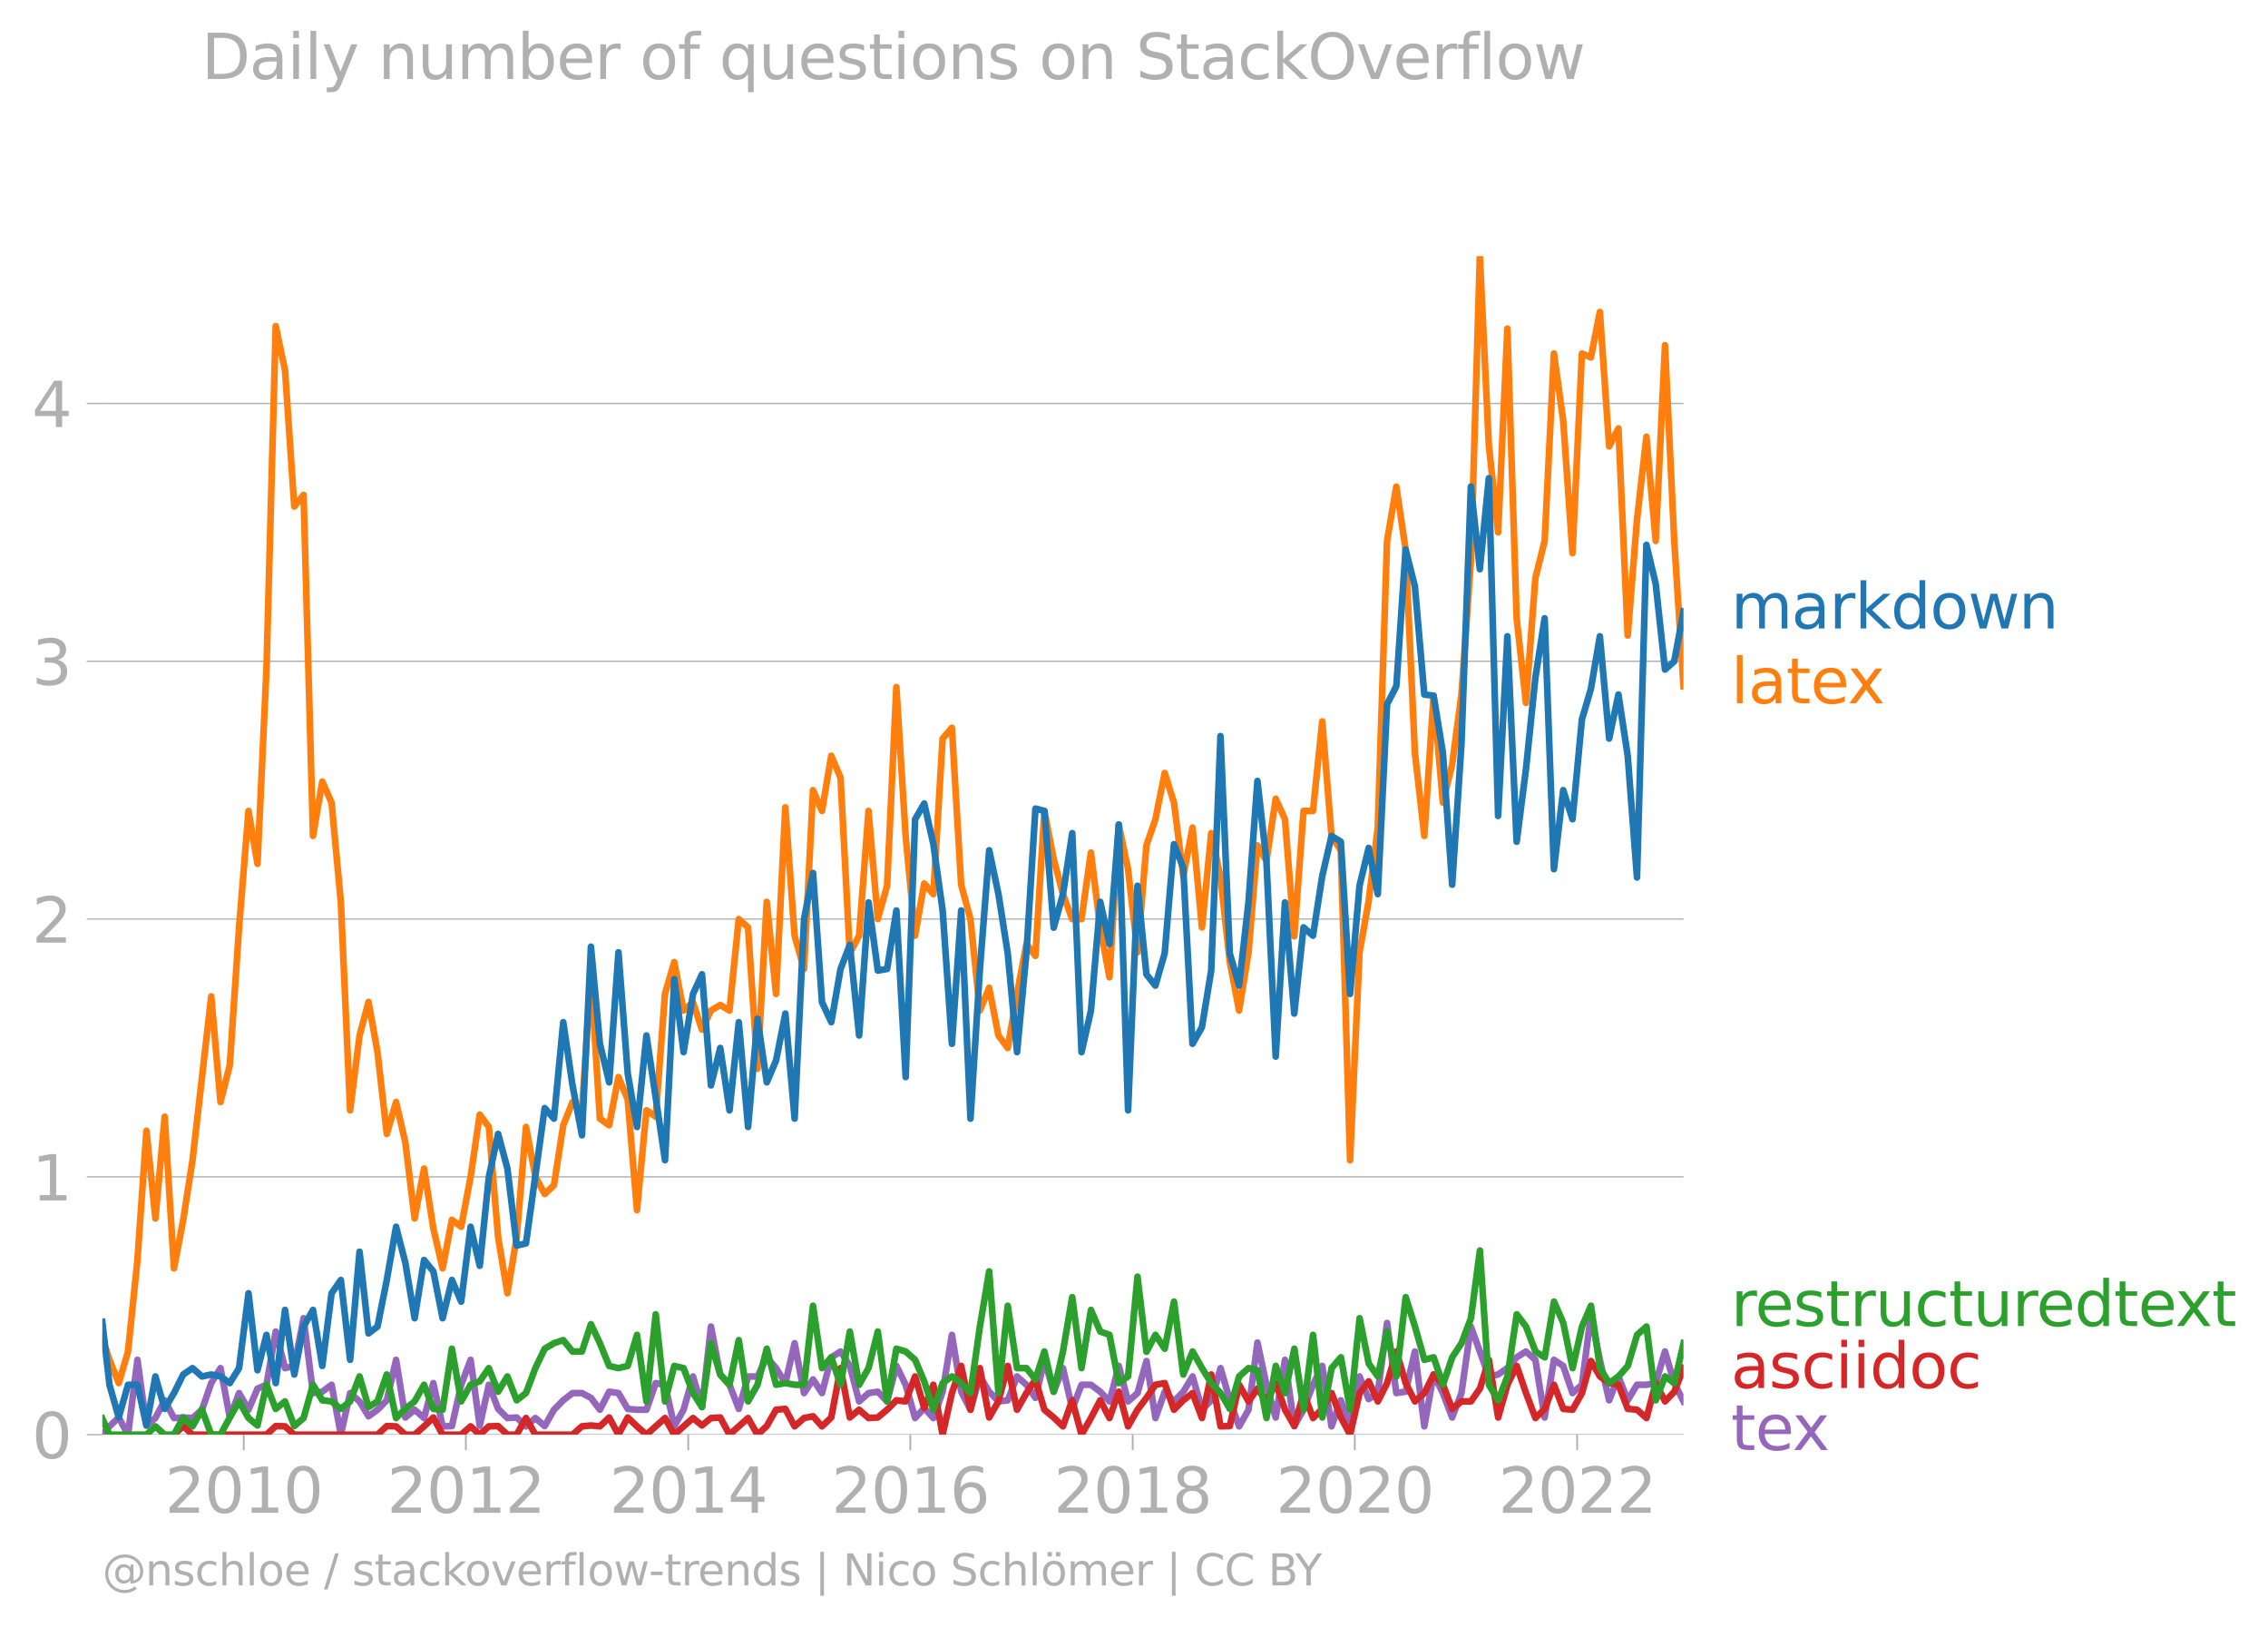 <svg xmlns="http://www.w3.org/2000/svg" xmlns:xlink="http://www.w3.org/1999/xlink" width="682.985" height="489.969" viewBox="0 0 512.239 367.477"><defs><style>*{stroke-linejoin:round;stroke-linecap:butt}</style></defs><g id="figure_1"><path id="patch_1" d="M0 367.477h512.239V0H0v367.477z" style="fill:none"/><g id="axes_1"><path id="patch_2" d="M23.108 323.95h357.12V57.838H23.108V323.95z" style="fill:none"/><g id="matplotlib.axis_1"><g id="xtick_1"><g id="line2d_1"><defs><path id="m47906e54fd" d="M0 0v3.5" style="stroke:#b0b0b0;stroke-width:.4"/></defs><use xlink:href="#m47906e54fd" x="55.058" y="323.95" style="fill:#b0b0b0;stroke:#b0b0b0;stroke-width:.4"/></g><g id="text_1" style="fill:#b0b0b0" transform="matrix(.14 0 0 -.14 37.243 341.588)"><defs><path id="DejaVuSans-32" d="M1228 531h2203V0H469v531q359 372 979 998 621 627 780 809 303 340 423 576 121 236 121 464 0 372-261 606-261 235-680 235-297 0-627-103-329-103-704-313v638q381 153 712 231 332 78 607 78 725 0 1156-363 431-362 431-968 0-288-108-546-107-257-392-607-78-91-497-524-418-433-1181-1211z" transform="scale(.016)"/><path id="DejaVuSans-30" d="M2034 4250q-487 0-733-480-245-479-245-1442 0-959 245-1439 246-480 733-480 491 0 736 480 246 480 246 1439 0 963-246 1442-245 480-736 480zm0 500q785 0 1199-621 414-620 414-1801 0-1178-414-1799Q2819-91 2034-91q-784 0-1198 620-414 621-414 1799 0 1181 414 1801 414 621 1198 621z" transform="scale(.016)"/><path id="DejaVuSans-31" d="M794 531h1031v3560L703 3866v575l1116 225h631V531h1031V0H794v531z" transform="scale(.016)"/></defs><use xlink:href="#DejaVuSans-32"/><use xlink:href="#DejaVuSans-30" x="63.623"/><use xlink:href="#DejaVuSans-31" x="127.246"/><use xlink:href="#DejaVuSans-30" x="190.869"/></g></g><g id="xtick_2"><use xlink:href="#m47906e54fd" id="line2d_2" x="105.216" y="323.95" style="fill:#b0b0b0;stroke:#b0b0b0;stroke-width:.4"/><g id="text_2" style="fill:#b0b0b0" transform="matrix(.14 0 0 -.14 87.4 341.588)"><use xlink:href="#DejaVuSans-32"/><use xlink:href="#DejaVuSans-30" x="63.623"/><use xlink:href="#DejaVuSans-31" x="127.246"/><use xlink:href="#DejaVuSans-32" x="190.869"/></g></g><g id="xtick_3"><use xlink:href="#m47906e54fd" id="line2d_3" x="155.443" y="323.95" style="fill:#b0b0b0;stroke:#b0b0b0;stroke-width:.4"/><g id="text_3" style="fill:#b0b0b0" transform="matrix(.14 0 0 -.14 137.628 341.588)"><defs><path id="DejaVuSans-34" d="M2419 4116 825 1625h1594v2491zm-166 550h794V1625h666v-525h-666V0h-628v1100H313v609l1940 2957z" transform="scale(.016)"/></defs><use xlink:href="#DejaVuSans-32"/><use xlink:href="#DejaVuSans-30" x="63.623"/><use xlink:href="#DejaVuSans-31" x="127.246"/><use xlink:href="#DejaVuSans-34" x="190.869"/></g></g><g id="xtick_4"><use xlink:href="#m47906e54fd" id="line2d_4" x="205.601" y="323.95" style="fill:#b0b0b0;stroke:#b0b0b0;stroke-width:.4"/><g id="text_4" style="fill:#b0b0b0" transform="matrix(.14 0 0 -.14 187.786 341.588)"><defs><path id="DejaVuSans-36" d="M2113 2584q-425 0-674-291-248-290-248-796 0-503 248-796 249-292 674-292t673 292q248 293 248 796 0 506-248 796-248 291-673 291zm1253 1979v-575q-238 112-480 171-242 60-480 60-625 0-955-422-329-422-376-1275 184 272 462 417 279 145 613 145 703 0 1111-427 408-426 408-1160 0-719-425-1154Q2819-91 2113-91q-810 0-1238 620-428 621-428 1799 0 1106 525 1764t1409 658q238 0 480-47t505-140z" transform="scale(.016)"/></defs><use xlink:href="#DejaVuSans-32"/><use xlink:href="#DejaVuSans-30" x="63.623"/><use xlink:href="#DejaVuSans-31" x="127.246"/><use xlink:href="#DejaVuSans-36" x="190.869"/></g></g><g id="xtick_5"><use xlink:href="#m47906e54fd" id="line2d_5" x="255.828" y="323.95" style="fill:#b0b0b0;stroke:#b0b0b0;stroke-width:.4"/><g id="text_5" style="fill:#b0b0b0" transform="matrix(.14 0 0 -.14 238.013 341.588)"><defs><path id="DejaVuSans-38" d="M2034 2216q-450 0-708-241-257-241-257-662 0-422 257-663 258-241 708-241t709 242q260 243 260 662 0 421-258 662-257 241-711 241zm-631 268q-406 100-633 378-226 279-226 679 0 559 398 884 399 325 1092 325 697 0 1094-325t397-884q0-400-227-679-226-278-629-378 456-106 710-416 255-309 255-755 0-679-414-1042Q2806-91 2034-91q-771 0-1186 362-414 363-414 1042 0 446 256 755 257 310 713 416zm-231 997q0-362 226-565 227-203 636-203 407 0 636 203 230 203 230 565 0 363-230 566-229 203-636 203-409 0-636-203-226-203-226-566z" transform="scale(.016)"/></defs><use xlink:href="#DejaVuSans-32"/><use xlink:href="#DejaVuSans-30" x="63.623"/><use xlink:href="#DejaVuSans-31" x="127.246"/><use xlink:href="#DejaVuSans-38" x="190.869"/></g></g><g id="xtick_6"><use xlink:href="#m47906e54fd" id="line2d_6" x="305.986" y="323.95" style="fill:#b0b0b0;stroke:#b0b0b0;stroke-width:.4"/><g id="text_6" style="fill:#b0b0b0" transform="matrix(.14 0 0 -.14 288.171 341.588)"><use xlink:href="#DejaVuSans-32"/><use xlink:href="#DejaVuSans-30" x="63.623"/><use xlink:href="#DejaVuSans-32" x="127.246"/><use xlink:href="#DejaVuSans-30" x="190.869"/></g></g><g id="xtick_7"><use xlink:href="#m47906e54fd" id="line2d_7" x="356.213" y="323.95" style="fill:#b0b0b0;stroke:#b0b0b0;stroke-width:.4"/><g id="text_7" style="fill:#b0b0b0" transform="matrix(.14 0 0 -.14 338.398 341.588)"><use xlink:href="#DejaVuSans-32"/><use xlink:href="#DejaVuSans-30" x="63.623"/><use xlink:href="#DejaVuSans-32" x="127.246"/><use xlink:href="#DejaVuSans-32" x="190.869"/></g></g></g><g id="matplotlib.axis_2"><g id="ytick_1"><path id="line2d_8" d="M23.108 323.95h357.12" clip-path="url(#pd4ea19d33c)" style="fill:none;stroke:#b0b0b0;stroke-width:.3;stroke-linecap:square"/><g id="line2d_9"><defs><path id="mf60d713a20" d="M0 0h-3.5" style="stroke:#b0b0b0;stroke-width:.3"/></defs><use xlink:href="#mf60d713a20" x="23.108" y="323.95" style="fill:#b0b0b0;stroke:#b0b0b0;stroke-width:.3"/></g><use xlink:href="#DejaVuSans-30" id="text_8" style="fill:#b0b0b0" transform="matrix(.14 0 0 -.14 7.2 329.269)"/></g><g id="ytick_2"><path id="line2d_10" d="M23.108 265.738h357.12" clip-path="url(#pd4ea19d33c)" style="fill:none;stroke:#b0b0b0;stroke-width:.3;stroke-linecap:square"/><use xlink:href="#mf60d713a20" id="line2d_11" x="23.108" y="265.738" style="fill:#b0b0b0;stroke:#b0b0b0;stroke-width:.3"/><use xlink:href="#DejaVuSans-31" id="text_9" style="fill:#b0b0b0" transform="matrix(.14 0 0 -.14 7.2 271.057)"/></g><g id="ytick_3"><path id="line2d_12" d="M23.108 207.526h357.12" clip-path="url(#pd4ea19d33c)" style="fill:none;stroke:#b0b0b0;stroke-width:.3;stroke-linecap:square"/><use xlink:href="#mf60d713a20" id="line2d_13" x="23.108" y="207.526" style="fill:#b0b0b0;stroke:#b0b0b0;stroke-width:.3"/><use xlink:href="#DejaVuSans-32" id="text_10" style="fill:#b0b0b0" transform="matrix(.14 0 0 -.14 7.2 212.845)"/></g><g id="ytick_4"><path id="line2d_14" d="M23.108 149.314h357.12" clip-path="url(#pd4ea19d33c)" style="fill:none;stroke:#b0b0b0;stroke-width:.3;stroke-linecap:square"/><use xlink:href="#mf60d713a20" id="line2d_15" x="23.108" y="149.314" style="fill:#b0b0b0;stroke:#b0b0b0;stroke-width:.3"/><g id="text_11" style="fill:#b0b0b0" transform="matrix(.14 0 0 -.14 7.2 154.633)"><defs><path id="DejaVuSans-33" d="M2597 2516q453-97 707-404 255-306 255-756 0-690-475-1069Q2609-91 1734-91q-293 0-604 58T488 141v609q262-153 574-231 313-78 654-78 593 0 904 234t311 681q0 413-289 645-289 233-804 233h-544v519h569q465 0 712 186t247 536q0 359-255 551-254 193-729 193-260 0-557-57-297-56-653-174v562q360 100 674 150t592 50q719 0 1137-327 419-326 419-882 0-388-222-655t-631-370z" transform="scale(.016)"/></defs><use xlink:href="#DejaVuSans-33"/></g></g><g id="ytick_5"><path id="line2d_16" d="M23.108 91.102h357.12" clip-path="url(#pd4ea19d33c)" style="fill:none;stroke:#b0b0b0;stroke-width:.3;stroke-linecap:square"/><use xlink:href="#mf60d713a20" id="line2d_17" x="23.108" y="91.102" style="fill:#b0b0b0;stroke:#b0b0b0;stroke-width:.3"/><use xlink:href="#DejaVuSans-34" id="text_12" style="fill:#b0b0b0" transform="matrix(.14 0 0 -.14 7.2 96.42)"/></g></g><path id="line2d_18" d="m23.108 323.95 1.614-1.878 2.096-2.003 2.095 3.88 2.13-16.9 2.027 14.822 2.027-1.677 2.096-4.006 2.096 4.006 2.095-.125 2.096.125 2.13-1.878 2.096-6.009 2.095-3.38 2.096 11.142 2.096-5.508 2.13 3.755 2.027-4.761 2.027-.872 2.095-12.018 2.096 8.262 2.095-.5 2.096-10.766 2.13 16.9 2.096-.313 2.095-1.565 2.096 11.267 2.096-9.39 2.13 1.879 2.027 3.353 2.027-1.476 2.095-2.128 2.096-9.138 2.096 13.019 2.095-1.753 2.13 1.878 2.096-7.887 2.096 9.765 2.095-.063 2.096-9.326 2.13-5.633 2.061 14.893 2.061-9.26 2.096 5.446 2.096 2.065 2.095-.125 2.096 2.003 2.13-1.878 2.096 1.815 2.095-3.693 2.096-2.128 2.096-1.627h2.13l2.027 1.073 2.027 2.682 2.095-4.068 2.096.313 2.096 3.568 2.095.187h2.13l2.096-6.009 2.096.376 2.095 9.326 2.096-3.693 2.13-7.51 2.027 6.907 2.027-18.175 2.095 10.829 2.096 2.316 2.096 5.446 2.095-7.324h2.13l2.096-4.319 2.096 2.441 2.095 3.38 2.096-9.013 2.13 11.267 2.027-3.085 2.027 3.085 2.096-8.075 2.095-1.314 2.096 3.255 2.096 8.012 2.13-1.878 2.095-.313 2.096 2.19 2.095-8.011 2.096 4.256 2.13 7.511 2.061-2.266 2.062 2.266 2.095-5.946 2.096-12.832 2.096 12.832 2.095 4.068 2.13-7.51 2.096 3.442 2.096 2.19 2.095-.25 2.096-5.383 2.13 1.878 2.027 2.95 2.027-8.583 2.096 7.198 2.095-5.32 2.096 9.2 2.095-5.445h2.13l2.096 1.565 2.096 2.19 2.095-8.011 2.096 8.012 2.13-1.878 2.027-7.243 2.027 12.876 2.096-5.946 2.095 2.19 2.096-2.19 2.096-3.443 2.13 7.511 2.095-2.128 2.096-7.26 2.096 7.26 2.095 5.884 2.13-3.756L284 303.16l2.027 9.523 2.096 7.386 2.095-13.02 2.096 14.96 2.096-3.693 2.13-5.633 2.095-4.256 2.096 13.645 2.096-5.884 2.095 5.884 2.13-11.267 2.062 5.116 2.061-1.36 2.096-15.836 2.095 15.836 2.096-.313 2.096-9.076 2.13 16.9 2.095-11.705 2.096 4.194 2.096 5.508 2.095-5.508 2.13-15.023 4.054 11.267 2.096-.438 2.095-1.44 2.096-2.44 2.096-1.315 2.13 1.878 2.095 13.019 2.096-13.02 2.096 1.378 2.095 6.134 2.13-1.878 2.027-15.76 2.027 10.127 2.096 9.138 2.096-5.383 2.095 5.383 2.096-3.505h2.13l2.096-.376 2.095-7.135 2.096 7.135 2.096 4.132h0" clip-path="url(#pd4ea19d33c)" style="fill:none;stroke:#9467bd;stroke-width:1.5;stroke-linecap:square"/><path id="line2d_19" d="m39.289 323.95 2.095-1.94 2.096 1.94h16.697l2.095-1.94 2.096.062 2.095 1.878h18.793l2.095-1.94 2.096.062 2.096 1.878h2.095l2.13-1.878 2.096-2.003 2.096 3.88h4.19l2.13-1.877 2.062 1.878 2.061-1.878 2.096-.063 2.096 1.94h2.095l2.096-3.755 2.13 3.756h8.383l2.13-1.878 2.027-.201 2.027.201 2.095-2.003 2.096 3.88 2.096-3.88 2.095 2.003 2.13 1.878 4.192-3.756 2.095 3.756 4.226-3.756 2.027 1.677 2.027-1.677 2.095-.125 2.096 3.88 4.191-3.755 2.13 3.756 2.096-1.94 2.096-3.694 2.095-.187 2.096 3.943 2.13-1.878 2.027-.402 2.027 2.28 2.096-2.003 2.095-11.142 2.096 11.142 2.096-1.753 2.13 1.878 2.095-.125 2.096-1.753 2.095-2.128 2.096.25 2.13-5.633 2.061 7.123 2.062-5.245 2.095 11.267 2.096-9.39 2.096-6.133 2.095 9.89 2.13-9.39 2.096 11.142 2.096-3.63 2.095-8.012 2.096 9.89 2.13-3.756 2.027-3.085 2.027 6.84 2.096 1.753 2.095 2.003 2.096-5.884 2.095 7.762 2.13-3.756 2.096-4.006 2.096 4.006 2.095-5.946 2.096 7.824 2.13-3.756 2.027-2.682 2.027-2.951 2.096-.376 2.095 6.01 2.096-2.129 2.096-1.627 2.13 5.633 2.095-9.827 2.096 11.705 2.096-.063 2.095-9.326 2.13 3.756 2.027-2.884 2.027 2.884 2.096-4.132 2.095 6.01 2.096 3.692 2.096-7.448 2.13 5.633 2.095-2.065 2.096-3.568 2.096 5.508 2.095 3.88 2.13-9.388 2.062-2.655 2.061 4.533 2.096-4.132 2.095-7.135 2.096 7.135 2.096 4.132 2.13-1.878 2.095-4.194 2.096 2.316 2.096 5.446 2.095-1.69h2.13l2.027-2.884 2.027-6.505 2.096 13.019 2.095-7.386 2.096-4.256 2.096 6.134 2.13 5.633 2.095-2.065 2.096-5.446 2.096 5.446 2.095.187 2.13-3.755 2.027-7.243 2.027 3.487 2.096 1.502 2.096.376 2.095 5.446 2.096.187 2.13 1.878 2.096-7.887 2.095 4.132 2.096-2.191 2.096-5.32h0" clip-path="url(#pd4ea19d33c)" style="fill:none;stroke:#d62728;stroke-width:1.5;stroke-linecap:square"/><path id="line2d_20" d="m23.108 320.312 1.614 3.638h8.348l2.027-1.878 2.096 1.878h2.096l2.095-3.881 2.096 2.003 2.13-3.756 2.096 5.634H49.8l2.096-3.881 2.096-3.63 2.13 3.755 2.027 1.677 2.027-9.188 2.095 5.446 2.096-1.69 2.095 5.57 2.096-1.815 2.13-7.511 2.096 3.505 2.095.25 2.096 1.69 2.096-1.69 2.13-5.633 2.027 6.908 2.027-1.274 2.095-6.072 2.096 9.827 2.096-2.065 2.095-1.69 2.13-3.756 2.096 5.446 2.096.187 2.095-13.77 2.096 11.893 2.13-3.756 2.061-.777 2.061-2.979 2.096 5.32 2.096-3.442 2.095 5.383 2.096-1.627 2.13-5.634 2.096-4.381 2.095-1.252 2.096-.689 2.096 2.567h2.13l2.027-6.17 2.027 4.292 2.095 5.133 2.096.5 2.096-.5 2.095-7.01 2.13 15.022 2.096-19.655 2.096 19.655 2.095-8.012 2.096.5 2.13 5.634 2.027 3.152 2.027-14.42 2.095 7.074 2.096 2.316 2.096-10.078 2.095 13.834 2.13-3.756 2.096-8.137 2.096 8.137 2.095-.376 2.096.376h2.13l2.027-17.84 2.027 14.084 2.096-2.44 2.095 6.196 2.096-12.018 2.096 12.018 2.13-3.756 2.095-8.262 2.096 15.774 2.095-11.893 2.096.626 2.13 1.878 2.061 4.856 2.062 6.41 2.095-6.009 2.096-1.502 2.096 1.502 2.095 2.254 2.13-15.023 2.096-12.456 2.096 27.479 2.095-19.717 2.096 14.083h2.13l2.027 2.549 2.027-6.304 2.096 9.076 2.095-9.076 2.096-12.269 2.095 16.024 2.13-13.144 2.096 4.882 2.096.751 2.095 10.891 2.096-1.502 2.13-22.534 2.027 16.968 2.027-3.823 2.096 3.13 2.095-10.641 2.096 16.462 2.096-5.195 2.13 3.755 2.095 3.38 2.096 2.254 2.096 3.568 2.095-7.324 2.13-1.878 2.027.47 2.027 10.797 2.096-11.767 2.095 6.134 2.096-10.015 2.096 13.77 2.13-16.9 2.095 18.653 2.096-11.142 2.096-2.44 2.095 11.83 2.13-20.656 2.062 10.23 2.061 2.914 2.096-10.14 2.095 10.14 2.096-17.902 2.096 6.635 2.13 7.512 2.095-.564 2.096 6.197 2.096-6.197 2.095-3.192 2.13-5.633 2.027-15.291 2.027 30.313 2.096 3.505 2.095-5.383 2.096-14.02 2.096 2.753 2.13 5.634 2.095 1.314 2.096-12.581 2.096 4.82 2.095 10.202 2.13-9.389 2.027-4.694 2.027 14.083 2.096 3.38 2.096-1.502 2.095-2.378 2.096-7.01 2.13-1.879 2.096 16.65 2.095-5.383 2.096 1.502 2.096-9.013h0" clip-path="url(#pd4ea19d33c)" style="fill:none;stroke:#2ca02c;stroke-width:1.5;stroke-linecap:square"/><g id="text_13" style="fill:#1f77b4" transform="matrix(.14 0 0 -.14 390.941 141.91)"><defs><path id="DejaVuSans-6d" d="M3328 2828q216 388 516 572t706 184q547 0 844-383 297-382 297-1088V0h-578v2094q0 503-179 746-178 244-543 244-447 0-707-297-259-296-259-809V0h-578v2094q0 506-178 748t-550 242q-441 0-701-298-259-298-259-808V0H581v3500h578v-544q197 322 472 475t653 153q382 0 649-194 267-193 395-562z" transform="scale(.016)"/><path id="DejaVuSans-61" d="M2194 1759q-697 0-966-159t-269-544q0-306 202-486 202-179 548-179 479 0 768 339t289 901v128h-572zm1147 238V0h-575v531q-197-318-491-470T1556-91q-537 0-855 302-317 302-317 808 0 590 395 890 396 300 1180 300h807v57q0 397-261 614t-733 217q-300 0-585-72-284-72-546-216v532q315 122 612 182 297 61 578 61 760 0 1135-394 375-393 375-1193z" transform="scale(.016)"/><path id="DejaVuSans-72" d="M2631 2963q-97 56-211 82-114 27-251 27-488 0-749-317t-261-911V0H581v3500h578v-544q182 319 472 473 291 155 707 155 59 0 131-8 72-7 159-23l3-590z" transform="scale(.016)"/><path id="DejaVuSans-6b" d="M581 4863h578V1991l1716 1509h734L1753 1863 3688 0h-750L1159 1709V0H581v4863z" transform="scale(.016)"/><path id="DejaVuSans-64" d="M2906 2969v1894h575V0h-575v525q-181-312-458-464-276-152-664-152-634 0-1033 506-398 507-398 1332t398 1331q399 506 1033 506 388 0 664-152 277-151 458-463zM947 1747q0-634 261-995t717-361q456 0 718 361 263 361 263 995t-263 995q-262 361-718 361t-717-361q-261-361-261-995z" transform="scale(.016)"/><path id="DejaVuSans-6f" d="M1959 3097q-462 0-731-361t-269-989q0-628 267-989 268-361 733-361 460 0 728 362 269 363 269 988 0 622-269 986-268 364-728 364zm0 487q750 0 1178-488 429-487 429-1349 0-859-429-1349Q2709-91 1959-91q-753 0-1180 489-426 490-426 1349 0 862 426 1349 427 488 1180 488z" transform="scale(.016)"/><path id="DejaVuSans-77" d="M269 3500h575l719-2731 715 2731h678l719-2731 716 2731h575L4050 0h-678l-753 2869L1863 0h-679L269 3500z" transform="scale(.016)"/><path id="DejaVuSans-6e" d="M3513 2113V0h-575v2094q0 497-194 743-194 247-581 247-466 0-735-297-269-296-269-809V0H581v3500h578v-544q207 316 486 472 280 156 646 156 603 0 912-373 310-373 310-1098z" transform="scale(.016)"/></defs><use xlink:href="#DejaVuSans-6d"/><use xlink:href="#DejaVuSans-61" x="97.412"/><use xlink:href="#DejaVuSans-72" x="158.691"/><use xlink:href="#DejaVuSans-6b" x="199.805"/><use xlink:href="#DejaVuSans-64" x="257.715"/><use xlink:href="#DejaVuSans-6f" x="321.191"/><use xlink:href="#DejaVuSans-77" x="382.373"/><use xlink:href="#DejaVuSans-6e" x="464.16"/></g><g id="text_14" style="fill:#ff7f0e" transform="matrix(.14 0 0 -.14 390.941 158.81)"><defs><path id="DejaVuSans-6c" d="M603 4863h575V0H603v4863z" transform="scale(.016)"/><path id="DejaVuSans-74" d="M1172 4494v-994h1184v-447H1172V1153q0-428 117-550t477-122h590V0h-590q-666 0-919 248-253 249-253 905v1900H172v447h422v994h578z" transform="scale(.016)"/><path id="DejaVuSans-65" d="M3597 1894v-281H953q38-594 358-905t892-311q331 0 642 81t618 244V178Q3153 47 2828-22t-659-69q-838 0-1327 487-489 488-489 1320 0 859 464 1363 464 505 1252 505 706 0 1117-455 411-454 411-1235zm-575 169q-6 471-264 752-258 282-683 282-481 0-770-272t-333-766l2050 4z" transform="scale(.016)"/><path id="DejaVuSans-78" d="M3513 3500 2247 1797 3578 0h-678L1881 1375 863 0H184l1360 1831L300 3500h678l928-1247 928 1247h679z" transform="scale(.016)"/></defs><use xlink:href="#DejaVuSans-6c"/><use xlink:href="#DejaVuSans-61" x="27.783"/><use xlink:href="#DejaVuSans-74" x="89.063"/><use xlink:href="#DejaVuSans-65" x="128.271"/><use xlink:href="#DejaVuSans-78" x="188.045"/></g><g id="text_15" style="fill:#2ca02c" transform="matrix(.14 0 0 -.14 390.941 299.416)"><defs><path id="DejaVuSans-73" d="M2834 3397v-544q-243 125-506 187-262 63-544 63-428 0-642-131t-214-394q0-200 153-314t616-217l197-44q612-131 870-370t258-667q0-488-386-773Q2250-91 1575-91q-281 0-586 55T347 128v594q319-166 628-249 309-82 613-82 406 0 624 139 219 139 219 392 0 234-158 359-157 125-692 241l-200 47q-534 112-772 345-237 233-237 639 0 494 350 762 350 269 994 269 318 0 599-47 282-46 519-140z" transform="scale(.016)"/><path id="DejaVuSans-75" d="M544 1381v2119h575V1403q0-497 193-746 194-248 582-248 465 0 735 297 271 297 271 810v1984h575V0h-575v538q-209-319-486-474-276-155-642-155-603 0-916 375-312 375-312 1097zm1447 2203z" transform="scale(.016)"/><path id="DejaVuSans-63" d="M3122 3366v-538q-244 135-489 202t-495 67q-560 0-870-355-309-354-309-995t309-996q310-354 870-354 250 0 495 67t489 202V134Q2881 22 2623-34q-257-57-548-57-791 0-1257 497-465 497-465 1341 0 856 470 1346 471 491 1290 491 265 0 518-55 253-54 491-163z" transform="scale(.016)"/></defs><use xlink:href="#DejaVuSans-72"/><use xlink:href="#DejaVuSans-65" x="38.863"/><use xlink:href="#DejaVuSans-73" x="100.387"/><use xlink:href="#DejaVuSans-74" x="152.486"/><use xlink:href="#DejaVuSans-72" x="191.695"/><use xlink:href="#DejaVuSans-75" x="232.809"/><use xlink:href="#DejaVuSans-63" x="296.188"/><use xlink:href="#DejaVuSans-74" x="351.168"/><use xlink:href="#DejaVuSans-75" x="390.377"/><use xlink:href="#DejaVuSans-72" x="453.756"/><use xlink:href="#DejaVuSans-65" x="492.619"/><use xlink:href="#DejaVuSans-64" x="554.143"/><use xlink:href="#DejaVuSans-74" x="617.619"/><use xlink:href="#DejaVuSans-65" x="656.828"/><use xlink:href="#DejaVuSans-78" x="716.602"/><use xlink:href="#DejaVuSans-74" x="775.781"/></g><g id="text_16" style="fill:#d62728" transform="matrix(.14 0 0 -.14 390.941 313.416)"><defs><path id="DejaVuSans-69" d="M603 3500h575V0H603v3500zm0 1363h575v-729H603v729z" transform="scale(.016)"/></defs><use xlink:href="#DejaVuSans-61"/><use xlink:href="#DejaVuSans-73" x="61.279"/><use xlink:href="#DejaVuSans-63" x="113.379"/><use xlink:href="#DejaVuSans-69" x="168.359"/><use xlink:href="#DejaVuSans-69" x="196.143"/><use xlink:href="#DejaVuSans-64" x="223.926"/><use xlink:href="#DejaVuSans-6f" x="287.402"/><use xlink:href="#DejaVuSans-63" x="348.584"/></g><g id="text_17" style="fill:#9467bd" transform="matrix(.14 0 0 -.14 390.941 327.416)"><use xlink:href="#DejaVuSans-74"/><use xlink:href="#DejaVuSans-65" x="39.209"/><use xlink:href="#DejaVuSans-78" x="98.982"/></g><g id="text_18" style="fill:#b0b0b0" transform="matrix(.097 0 0 -.097 23.108 357.986)"><defs><path id="DejaVuSans-40" d="M2381 1678q0-447 222-702 222-254 610-254 384 0 604 256 221 256 221 700 0 438-225 695-225 258-607 258-378 0-602-256-223-256-223-697zm1703-934q-187-241-429-355t-564-114q-538 0-874 389t-336 1014q0 625 337 1015 338 391 873 391 322 0 565-117 244-117 428-354v409h447V722q457 69 714 417 258 349 258 902 0 334-99 628-98 294-298 544-325 409-792 626t-1017 217q-384 0-738-102-353-101-653-301-490-319-767-836-276-517-276-1120 0-497 179-932 180-434 521-765 328-325 759-495 431-171 922-171 403 0 792 136t714 389l281-347q-390-303-851-464t-936-161q-578 0-1091 205-512 205-912 595Q841 78 631 592q-209 514-209 1105 0 569 212 1084 213 516 607 907 403 396 931 607t1119 211q662 0 1229-272 568-271 952-771 234-307 357-666 124-359 124-744 0-822-497-1297T4084 263v481z" transform="scale(.016)"/><path id="DejaVuSans-68" d="M3513 2113V0h-575v2094q0 497-194 743-194 247-581 247-466 0-735-297-269-296-269-809V0H581v4863h578V2956q207 316 486 472 280 156 646 156 603 0 912-373 310-373 310-1098z" transform="scale(.016)"/><path id="DejaVuSans-2f" d="M1625 4666h531L531-594H0l1625 5260z" transform="scale(.016)"/><path id="DejaVuSans-76" d="M191 3500h609L1894 563l1094 2937h609L2284 0h-781L191 3500z" transform="scale(.016)"/><path id="DejaVuSans-66" d="M2375 4863v-479h-550q-309 0-430-125-120-125-120-450v-309h947v-447h-947V0H697v3053H147v447h550v244q0 584 272 851 272 268 862 268h544z" transform="scale(.016)"/><path id="DejaVuSans-2d" d="M313 2009h1684v-512H313v512z" transform="scale(.016)"/><path id="DejaVuSans-7c" d="M1344 4891v-6400H813v6400h531z" transform="scale(.016)"/><path id="DejaVuSans-4e" d="M628 4666h850L3547 763v3903h612V0h-850L1241 3903V0H628v4666z" transform="scale(.016)"/><path id="DejaVuSans-53" d="M3425 4513v-616q-359 172-678 256-319 85-616 85-515 0-795-200t-280-569q0-310 186-468 186-157 705-254l381-78q706-135 1042-474t336-907q0-679-455-1029Q2797-91 1919-91q-331 0-705 75-373 75-773 222v650q384-215 753-325 369-109 725-109 540 0 834 212 294 213 294 607 0 343-211 537t-692 291l-385 75q-706 140-1022 440-315 300-315 835 0 619 436 975t1201 356q329 0 669-60 341-59 697-177z" transform="scale(.016)"/><path id="DejaVuSans-f6" d="M1959 3097q-462 0-731-361t-269-989q0-628 267-989 268-361 733-361 460 0 728 362 269 363 269 988 0 622-269 986-268 364-728 364zm0 487q750 0 1178-488 429-487 429-1349 0-859-429-1349Q2709-91 1959-91q-753 0-1180 489-426 490-426 1349 0 862 426 1349 427 488 1180 488zm295 1266h634v-631h-634v631zm-1222 0h634v-631h-634v631z" transform="scale(.016)"/><path id="DejaVuSans-43" d="M4122 4306v-665q-319 297-680 443-361 147-767 147-800 0-1225-489t-425-1414q0-922 425-1411t1225-489q406 0 767 147t680 444V359q-331-225-702-338-370-112-782-112-1060 0-1670 648-609 649-609 1771 0 1125 609 1773 610 649 1670 649 418 0 788-111 371-111 696-333z" transform="scale(.016)"/><path id="DejaVuSans-42" d="M1259 2228V519h1013q509 0 754 211 246 211 246 645 0 438-246 645-245 208-754 208H1259zm0 1919V2741h935q462 0 688 173 227 174 227 530 0 353-227 528-226 175-688 175h-935zm-631 519h1613q722 0 1112-300 391-300 391-853 0-429-200-682t-588-315q466-100 724-418 258-317 258-792 0-625-425-966Q3088 0 2303 0H628v4666z" transform="scale(.016)"/><path id="DejaVuSans-59" d="M-13 4666h679l1293-1919 1285 1919h678L2272 2222V0h-634v2222L-13 4666z" transform="scale(.016)"/></defs><use xlink:href="#DejaVuSans-40"/><use xlink:href="#DejaVuSans-6e" x="100"/><use xlink:href="#DejaVuSans-73" x="163.379"/><use xlink:href="#DejaVuSans-63" x="215.479"/><use xlink:href="#DejaVuSans-68" x="270.459"/><use xlink:href="#DejaVuSans-6c" x="333.838"/><use xlink:href="#DejaVuSans-6f" x="361.621"/><use xlink:href="#DejaVuSans-65" x="422.803"/><use xlink:href="#DejaVuSans-20" x="484.326"/><use xlink:href="#DejaVuSans-2f" x="516.113"/><use xlink:href="#DejaVuSans-20" x="549.805"/><use xlink:href="#DejaVuSans-73" x="581.592"/><use xlink:href="#DejaVuSans-74" x="633.691"/><use xlink:href="#DejaVuSans-61" x="672.9"/><use xlink:href="#DejaVuSans-63" x="734.18"/><use xlink:href="#DejaVuSans-6b" x="789.16"/><use xlink:href="#DejaVuSans-6f" x="843.445"/><use xlink:href="#DejaVuSans-76" x="904.627"/><use xlink:href="#DejaVuSans-65" x="963.807"/><use xlink:href="#DejaVuSans-72" x="1025.33"/><use xlink:href="#DejaVuSans-66" x="1066.443"/><use xlink:href="#DejaVuSans-6c" x="1101.648"/><use xlink:href="#DejaVuSans-6f" x="1129.432"/><use xlink:href="#DejaVuSans-77" x="1190.613"/><use xlink:href="#DejaVuSans-2d" x="1272.4"/><use xlink:href="#DejaVuSans-74" x="1308.484"/><use xlink:href="#DejaVuSans-72" x="1347.693"/><use xlink:href="#DejaVuSans-65" x="1386.557"/><use xlink:href="#DejaVuSans-6e" x="1448.08"/><use xlink:href="#DejaVuSans-64" x="1511.459"/><use xlink:href="#DejaVuSans-73" x="1574.936"/><use xlink:href="#DejaVuSans-20" x="1627.035"/><use xlink:href="#DejaVuSans-7c" x="1658.822"/><use xlink:href="#DejaVuSans-20" x="1692.514"/><use xlink:href="#DejaVuSans-4e" x="1724.301"/><use xlink:href="#DejaVuSans-69" x="1799.105"/><use xlink:href="#DejaVuSans-63" x="1826.889"/><use xlink:href="#DejaVuSans-6f" x="1881.869"/><use xlink:href="#DejaVuSans-20" x="1943.051"/><use xlink:href="#DejaVuSans-53" x="1974.838"/><use xlink:href="#DejaVuSans-63" x="2038.314"/><use xlink:href="#DejaVuSans-68" x="2093.295"/><use xlink:href="#DejaVuSans-6c" x="2156.674"/><use xlink:href="#DejaVuSans-f6" x="2184.457"/><use xlink:href="#DejaVuSans-6d" x="2245.639"/><use xlink:href="#DejaVuSans-65" x="2343.051"/><use xlink:href="#DejaVuSans-72" x="2404.574"/><use xlink:href="#DejaVuSans-20" x="2445.688"/><use xlink:href="#DejaVuSans-7c" x="2477.475"/><use xlink:href="#DejaVuSans-20" x="2511.166"/><use xlink:href="#DejaVuSans-43" x="2542.953"/><use xlink:href="#DejaVuSans-43" x="2612.777"/><use xlink:href="#DejaVuSans-20" x="2682.602"/><use xlink:href="#DejaVuSans-42" x="2714.389"/><use xlink:href="#DejaVuSans-59" x="2777.492"/></g><g id="text_19" style="fill:#b0b0b0" transform="matrix(.14 0 0 -.14 45.522 17.838)"><defs><path id="DejaVuSans-44" d="M1259 4147V519h763q966 0 1414 437 448 438 448 1382 0 937-448 1373t-1414 436h-763zm-631 519h1297q1356 0 1990-564 635-564 635-1764 0-1207-638-1773Q3275 0 1925 0H628v4666z" transform="scale(.016)"/><path id="DejaVuSans-79" d="M2059-325q-243-625-475-815-231-191-618-191H506v481h338q237 0 368 113 132 112 291 531l103 262L191 3500h609L1894 763l1094 2737h609L2059-325z" transform="scale(.016)"/><path id="DejaVuSans-62" d="M3116 1747q0 634-261 995t-717 361q-457 0-718-361t-261-995q0-634 261-995t718-361q456 0 717 361t261 995zM1159 2969q182 312 458 463 277 152 661 152 638 0 1036-506 399-506 399-1331T3314 415Q2916-91 2278-91q-384 0-661 152-276 152-458 464V0H581v4863h578V2969z" transform="scale(.016)"/><path id="DejaVuSans-71" d="M947 1747q0-634 261-995t717-361q456 0 718 361 263 361 263 995t-263 995q-262 361-718 361t-717-361q-261-361-261-995zM2906 525q-181-312-458-464-276-152-664-152-634 0-1033 506-398 507-398 1332t398 1331q399 506 1033 506 388 0 664-152 277-151 458-463v531h575v-4831h-575V525z" transform="scale(.016)"/><path id="DejaVuSans-4f" d="M2522 4238q-688 0-1093-513-404-512-404-1397 0-881 404-1394 405-512 1093-512 687 0 1089 512 402 513 402 1394 0 885-402 1397-402 513-1089 513zm0 512q981 0 1568-658 588-658 588-1764 0-1103-588-1761Q3503-91 2522-91q-984 0-1574 656-589 657-589 1763t589 1764q590 658 1574 658z" transform="scale(.016)"/></defs><use xlink:href="#DejaVuSans-44"/><use xlink:href="#DejaVuSans-61" x="77.002"/><use xlink:href="#DejaVuSans-69" x="138.281"/><use xlink:href="#DejaVuSans-6c" x="166.064"/><use xlink:href="#DejaVuSans-79" x="193.848"/><use xlink:href="#DejaVuSans-20" x="253.027"/><use xlink:href="#DejaVuSans-6e" x="284.814"/><use xlink:href="#DejaVuSans-75" x="348.193"/><use xlink:href="#DejaVuSans-6d" x="411.572"/><use xlink:href="#DejaVuSans-62" x="508.984"/><use xlink:href="#DejaVuSans-65" x="572.461"/><use xlink:href="#DejaVuSans-72" x="633.984"/><use xlink:href="#DejaVuSans-20" x="675.098"/><use xlink:href="#DejaVuSans-6f" x="706.885"/><use xlink:href="#DejaVuSans-66" x="768.066"/><use xlink:href="#DejaVuSans-20" x="803.271"/><use xlink:href="#DejaVuSans-71" x="835.059"/><use xlink:href="#DejaVuSans-75" x="898.535"/><use xlink:href="#DejaVuSans-65" x="961.914"/><use xlink:href="#DejaVuSans-73" x="1023.438"/><use xlink:href="#DejaVuSans-74" x="1075.537"/><use xlink:href="#DejaVuSans-69" x="1114.746"/><use xlink:href="#DejaVuSans-6f" x="1142.529"/><use xlink:href="#DejaVuSans-6e" x="1203.711"/><use xlink:href="#DejaVuSans-73" x="1267.09"/><use xlink:href="#DejaVuSans-20" x="1319.189"/><use xlink:href="#DejaVuSans-6f" x="1350.977"/><use xlink:href="#DejaVuSans-6e" x="1412.158"/><use xlink:href="#DejaVuSans-20" x="1475.537"/><use xlink:href="#DejaVuSans-53" x="1507.324"/><use xlink:href="#DejaVuSans-74" x="1570.801"/><use xlink:href="#DejaVuSans-61" x="1610.01"/><use xlink:href="#DejaVuSans-63" x="1671.289"/><use xlink:href="#DejaVuSans-6b" x="1726.27"/><use xlink:href="#DejaVuSans-4f" x="1784.18"/><use xlink:href="#DejaVuSans-76" x="1862.891"/><use xlink:href="#DejaVuSans-65" x="1922.07"/><use xlink:href="#DejaVuSans-72" x="1983.594"/><use xlink:href="#DejaVuSans-66" x="2024.707"/><use xlink:href="#DejaVuSans-6c" x="2059.912"/><use xlink:href="#DejaVuSans-6f" x="2087.695"/><use xlink:href="#DejaVuSans-77" x="2148.877"/></g><path id="line2d_21" d="m23.108 302.12 1.614 4.93 2.096 5.257 2.095-7.135 2.13-20.656 2.027-29.173 2.027 19.784 2.096-22.972 2.096 34.239 2.095-10.954 2.096-13.458 4.226-36.993 2.095 23.849 2.096-8.325 2.096-31.11 2.13-26.289 2.027 11.938 2.027-43.86 2.095-77.554 2.096 9.953 2.095 30.796 2.096-2.63 2.13 76.99 2.096-12.268 2.095 4.758 2.096 22.408 2.096 47.07 2.13-16.9 2.027-7.578 2.027 11.334 2.095 18.465 2.096-7.198 2.096 9.138 2.095 17.15 2.13-11.266 2.096 13.52 2.096 9.014 2.095-10.954 2.096 1.565 2.13-11.267 2.061-14.051 2.061 2.784 2.096 24.85 2.096 12.706 2.095-12.706 2.096-24.85 2.13 11.267 2.096 3.88 2.095-2.002 2.096-13.52 2.096-5.258 2.13 1.877L133.456 220l2.027 32.593 2.095 1.502 2.096-10.89 2.096 5.07 2.095 24.974 2.13-22.534 2.096 1.44 2.096-27.729 2.095-7.198 2.096 10.954 2.13-1.878 2.027 6.17 2.027-4.292 2.095-1.252 2.096 1.252 2.096-20.656 2.095 1.878 2.13 31.922 2.096-37.681 2.096 20.781 2.095-42.125 2.096 28.98 2.13 7.512 2.027-40.373 2.027 4.694 2.096-12.456 2.095 4.945 2.096 39.684 2.096-4.006 2.13-28.167 2.095 24.412 2.096-7.511 2.095-44.88 2.096 33.613 2.13 22.533 2.061-11.784 2.062 2.395 2.095-35.115 2.096-2.44 2.096 35.427 2.095 7.762 2.13 20.656 2.096-5.133 2.096 10.766 2.095 2.817 2.096-12.206 2.13-11.267 2.027 2.683 2.027-32.728 2.096 10.829 2.095 7.95 2.096 5.633h2.095l2.13-15.023 2.096 16.963 2.096 11.204 2.095-34.489 2.096 10.078 2.13 18.778 2.027-24.143 2.027-5.902 2.096-10.453 2.095 6.698 2.096 16.587 2.096-10.954 2.13 22.534 2.095-21.282 2.096 10.015 2.096 19.09 2.095 10.955 2.13-13.145L284 190.894l2.027 3.487 2.096-14.02 2.095 4.631 2.096 26.415 2.096-28.293h2.13l2.095-20.217 2.096 25.85 2.096 3.256 2.095 69.98 2.13-46.946 2.062-11.526 2.061-16.641 2.096-64.722 2.095-12.268 2.096 14.209 2.096 45.88 2.13 18.779 2.095-31.673 2.096 24.162 2.096-8.638 2.095-15.774 2.13-30.045 2.027-68.942 2.027 42.653 2.096 19.717 2.095-46.006 2.096 65.41 2.096 19.09 2.13-28.166 2.095-8.388 2.096-42.313 2.096 15.148 2.095 29.92 2.13-45.068 2.027.872 2.027-10.261 2.096 30.358 2.096-4.069 2.095 46.758 2.096-26.102 2.13-18.778 2.096 23.535 2.095-44.19 2.096 44.19 2.096 32.8h0" clip-path="url(#pd4ea19d33c)" style="fill:none;stroke:#ff7f0e;stroke-width:1.5;stroke-linecap:square"/><path id="line2d_22" d="m23.108 298.482 1.614 14.201 2.096 7.386 2.095-7.386h2.13l2.027 9.188 2.027-11.066 2.096 7.324 2.096-3.568 2.095-4.194 2.096-1.44 2.13 1.878 2.096-.438 2.095.438 2.096 1.502 2.096-3.38 2.13-16.9 2.027 17.37 2.027-7.98 2.095 10.89 2.096-16.524 2.095 14.584 2.096-10.829 2.13-3.755 2.096 12.644 2.095-16.4 2.096-3.004 2.096 18.027 2.13-24.412 2.027 18.443 2.027-1.543 2.095-10.515 2.096-12.018 2.096 8.137 2.095 12.519 2.13-13.145 2.096 2.566 2.096 10.579 2.095-8.638 2.096 4.882 2.13-16.9 2.061 8.806 2.061-20.073 2.096-9.702 2.096 7.824 2.095 17.401 2.096-.5 4.226-30.546 2.095 2.378 2.096-21.782 2.096 14.27 2.13 11.268 2.027-42.586 2.027 21.93 2.095 8.7 2.096-29.356 2.096 27.416 2.095 12.018 2.13-20.656 4.192 28.167 2.095-40.873 2.096 16.462 2.13-13.145 2.027-4.426 2.027 25.082 2.095-8.45 2.096 14.083 2.096-19.904 2.095 23.66 2.13-24.412 2.096 14.334 2.096-4.944 2.095-10.579 2.096 23.723 2.13-45.067 2.027-10.395 2.027 29.173 2.096 4.507 2.095-12.018 2.096-5.446 2.096 20.468 2.13-30.045 2.095 15.398 2.096-.375 2.095-13.208 2.096 37.62 2.13-58.213 2.061-3.561 2.062 9.195 2.095 14.96 2.096 30.107 2.096-30.108 2.095 47.008 2.13-33.8 2.096-26.79 2.096 9.89 2.095 13.394 2.096 22.284 2.13-22.534 2.027-32.46 2.027.537 2.096 26.352 2.095-7.574 2.096-13.77 2.095 49.449 2.13-9.39 2.096-24.536 2.096 9.514 2.095-26.978 2.096 64.534 2.13-50.7L258.92 220l2.027 2.548 2.096-7.26 2.095-24.662 2.096 5.257 2.096 39.81 2.13-3.756 2.095-12.769 2.096-52.954 2.096 49.073 2.095 7.261 2.13-18.778L284 176.34l2.027 18.041 2.096 44.191 2.095-34.802 2.096 25.1 2.096-19.466 2.13 1.877 2.095-13.457 2.096-9.076 2.096 1.314 2.095 34.364 2.13-24.411 2.062-8.548 2.061 10.425 2.096-42.876 2.095-4.069 2.096-30.858 2.096 8.325 2.13 24.411 2.095.25 2.096 12.895 2.096 29.794 2.095-31.672 2.13-58.212 2.027 18.644 2.027-20.522 2.096 76.239 2.095-40.56 2.096 46.381 2.096-16.337 2.13-20.656 2.095-13.457 2.096 56.647 2.096-17.84 2.095 6.573 2.13-22.534 2.027-6.907 2.027-11.87 2.096 23.096 2.096-9.952 2.095 13.833 2.096 27.479 2.13-75.112 2.096 8.825 2.095 19.342 2.096-1.878 2.096-11.267h0" clip-path="url(#pd4ea19d33c)" style="fill:none;stroke:#1f77b4;stroke-width:1.5;stroke-linecap:square"/></g></g><defs><clipPath id="pd4ea19d33c"><path d="M23.108 57.838h357.12V323.95H23.108z"/></clipPath></defs></svg>